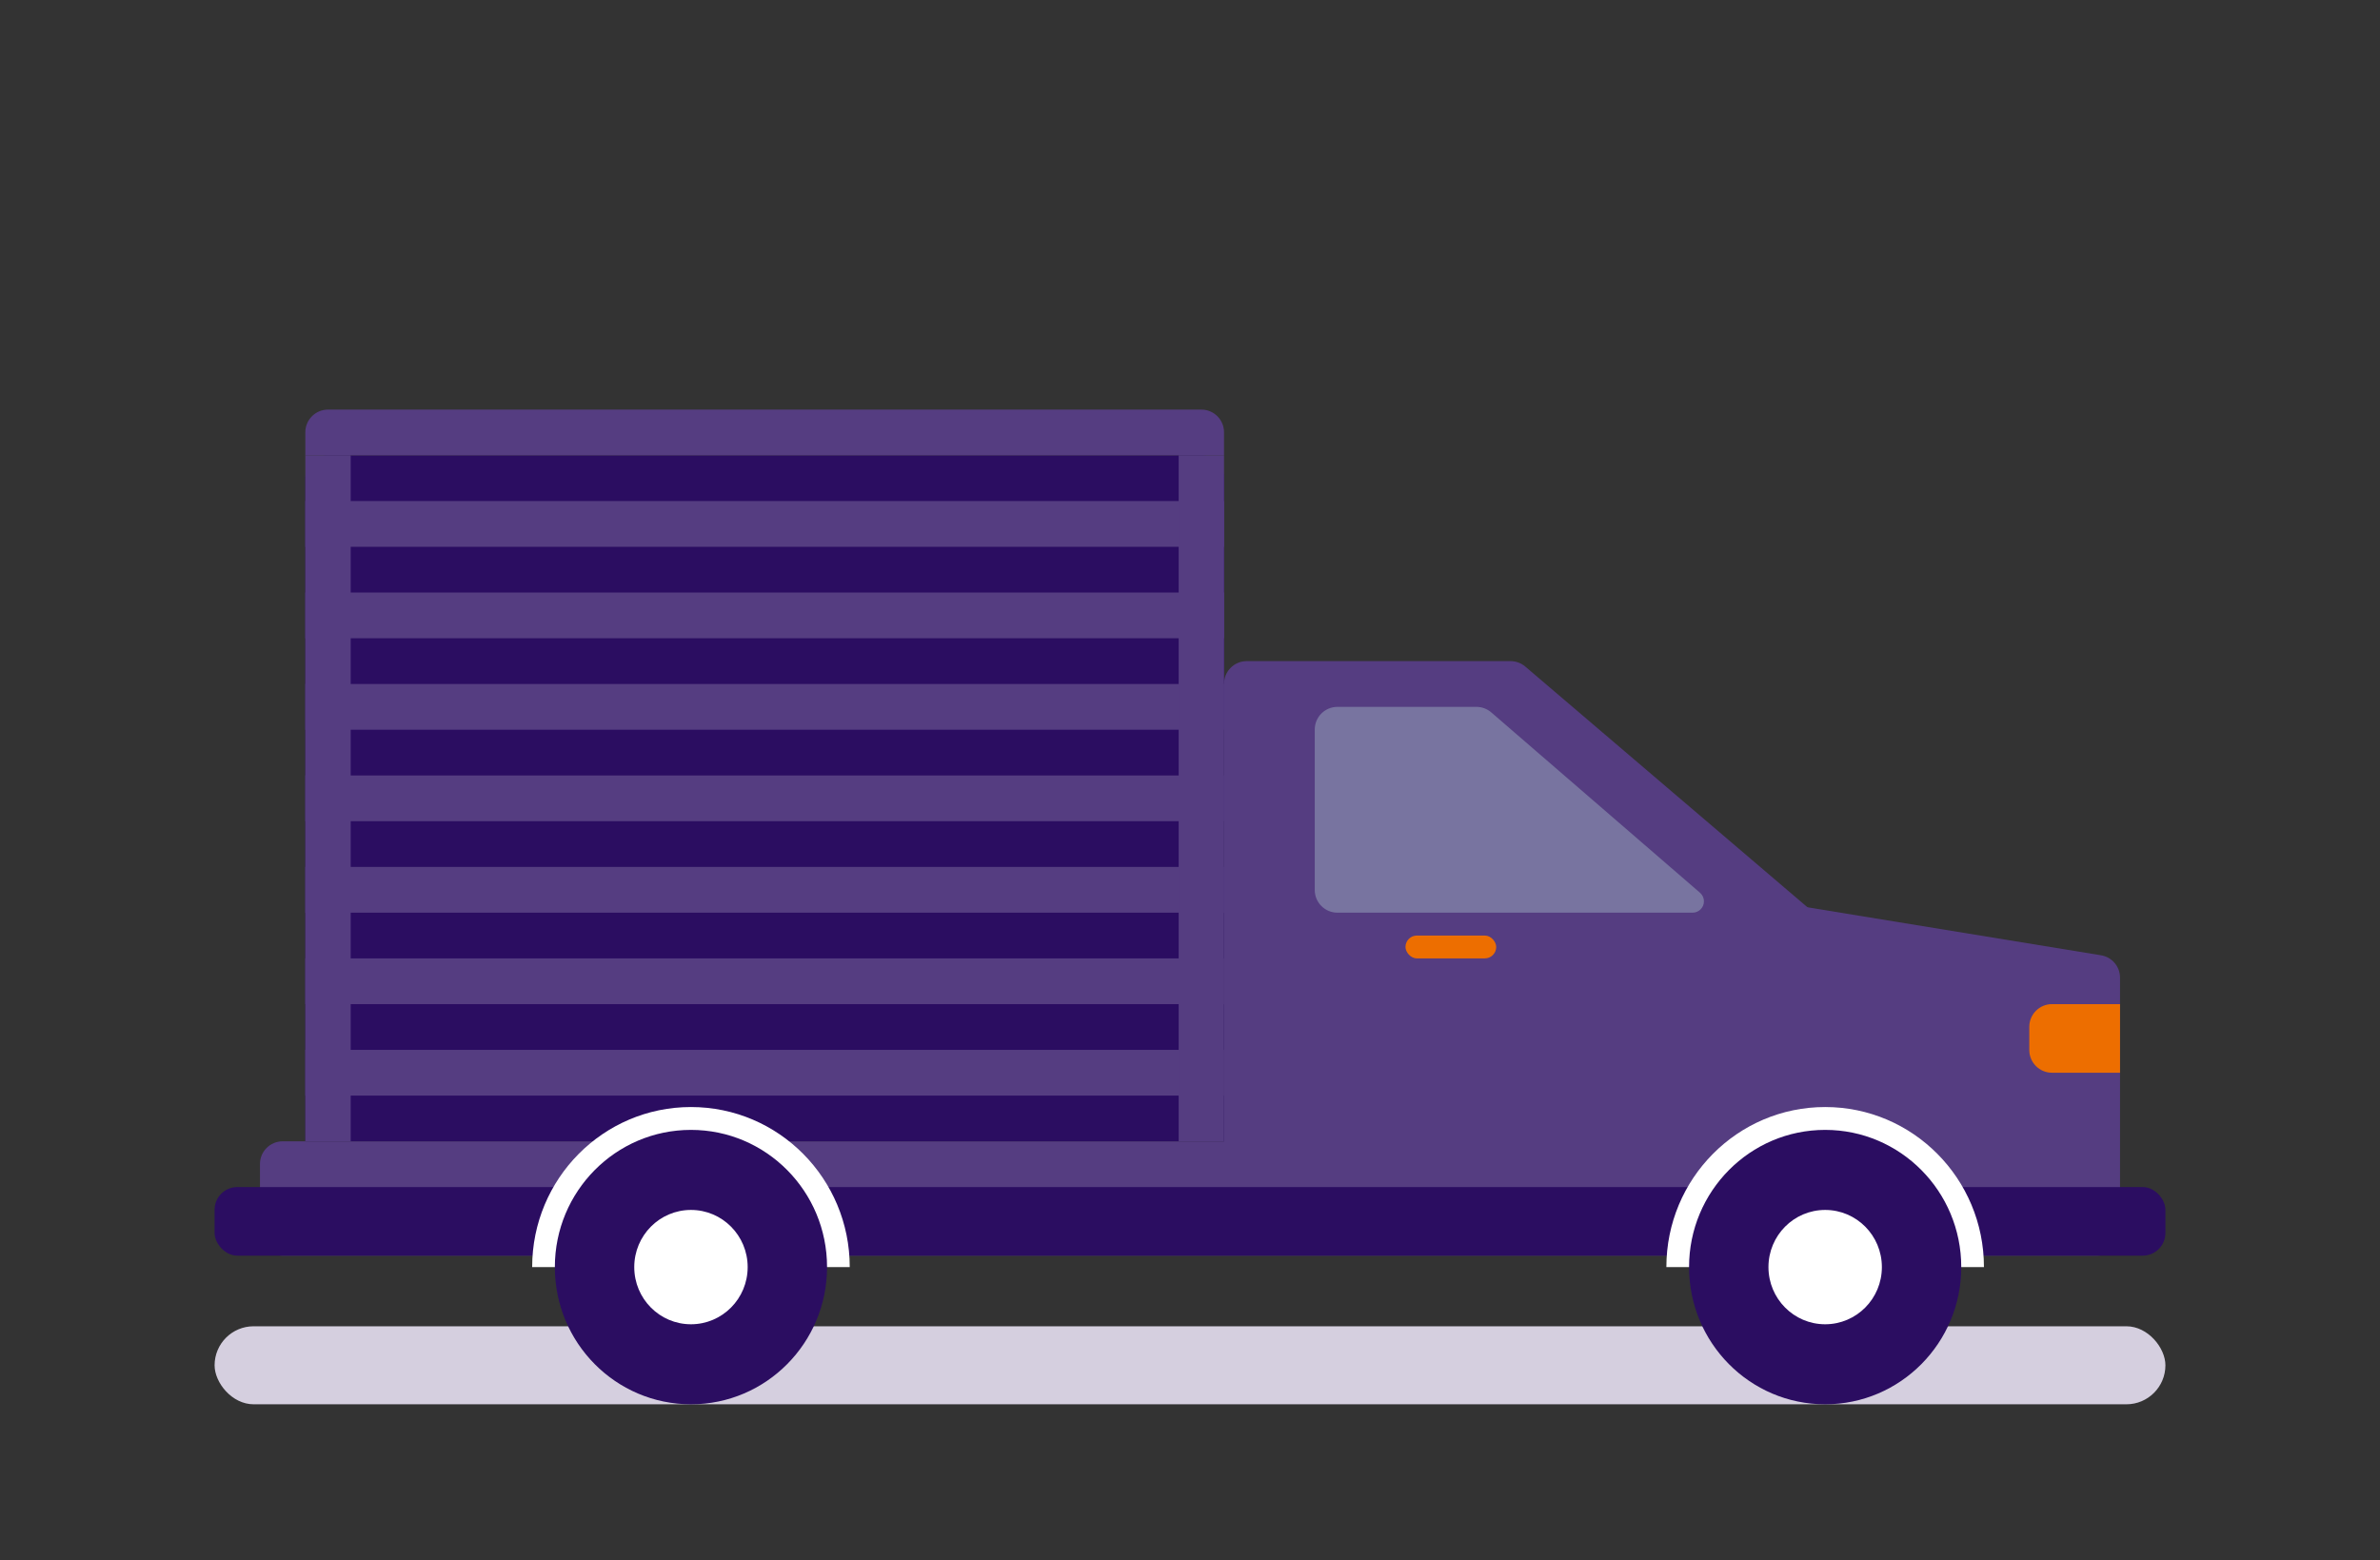 <?xml version="1.0" encoding="UTF-8"?>
<svg width="122px" height="80px" viewBox="0 0 122 80" version="1.1" xmlns="http://www.w3.org/2000/svg" xmlns:xlink="http://www.w3.org/1999/xlink">
	<rect x="0" y="0" width="122" height="80" fill="#333333" stroke="none"/>
	<!-- Generator: Sketch 49.2 (51160) - http://www.bohemiancoding.com/sketch -->
	<title>
		camioneta_baranda
	</title>
	<desc>
		Created with Sketch.
	</desc>
	<defs>
	</defs>
	<g id="Ilustraciones" stroke="none" stroke-width="1" fill="none" fill-rule="evenodd">
		<g id="Group-28">
			<rect id="Rectangle-3-Copy-5" x="0" y="0" width="122" height="80">
			</rect>
			<g id="Group-3-Copy-6" transform="translate(11, 21)">
				<rect id="Rectangle-14-Copy-2" fill="#D5CFDF" x="-9.51461132e-14" y="47" width="100" height="4" rx="2">
				</rect>
				<path d="M3.488,37.517 L51.744,37.517 L51.744,24.621 L74.419,24.621 L76.163,24.621 L96.699,27.978 C97.262,28.07 97.674,28.556 97.674,29.126 L97.674,42.217 C97.674,42.859 97.154,43.379 96.512,43.379 L3.488,43.379 C2.846,43.379 2.326,42.859 2.326,42.217 L2.326,38.68 C2.326,38.038 2.846,37.517 3.488,37.517 Z" id="Rectangle-Copy-5" fill="#553D81">
				</path>
				<rect id="Rectangle-Copy-6" fill="#2b0d61" x="0" y="39.862" width="100" height="3.517" rx="1.163">
				</rect>
				<path d="M5.814,2.345 L50.581,2.345 C51.224,2.345 51.744,2.865 51.744,3.508 L51.744,37.517 L4.651,37.517 L4.651,3.508 C4.651,2.865 5.172,2.345 5.814,2.345 Z" id="Rectangle-Copy-8" fill="#2b0d61">
				</path>
				<rect id="Rectangle-Copy-10" fill="#553D81" x="4.651" y="4.69" width="47.093" height="2.345">
				</rect>
				<rect id="Rectangle-Copy-12" fill="#553D81" x="4.651" y="14.069" width="47.093" height="2.345">
				</rect>
				<rect id="Rectangle-Copy-14" fill="#553D81" x="4.651" y="23.448" width="47.093" height="2.345">
				</rect>
				<rect id="Rectangle-Copy-16" fill="#553D81" x="4.651" y="32.828" width="47.093" height="2.345">
				</rect>
				<path d="M5.814,0 L50.581,0 C51.224,-4.11063353e-15 51.744,0.521 51.744,1.163 L51.744,2.345 L4.651,2.345 L4.651,1.163 C4.651,0.521 5.172,1.17968678e-16 5.814,0 Z" id="Rectangle-Copy-17" fill="#553D81">
				</path>
				<polygon id="Rectangle-Copy-18" fill="#553D81" points="6.977 2.345 6.977 37.517 4.651 37.517 4.651 2.345">
				</polygon>
				<polygon id="Rectangle-Copy-19" fill="#553D81" points="51.744 2.345 51.744 37.517 49.419 37.517 49.419 2.345">
				</polygon>
				<rect id="Rectangle-Copy-11" fill="#553D81" x="4.651" y="9.379" width="47.093" height="2.345">
				</rect>
				<rect id="Rectangle-Copy-13" fill="#553D81" x="4.651" y="18.759" width="47.093" height="2.345">
				</rect>
				<rect id="Rectangle-Copy-15" fill="#553D81" x="4.651" y="28.138" width="47.093" height="2.345">
				</rect>
				<g id="Group-7-Copy-3" transform="translate(74.419, 35.759)">
					<path d="M0,8.207 C0,3.674 3.644,0 8.14,0 C12.635,0 16.279,3.674 16.279,8.207" id="Path" fill="#FFFFFF">
					</path>
					<path d="M8.14,15.241 C11.993,15.241 15.116,12.092 15.116,8.207 C15.116,4.322 11.993,1.172 8.14,1.172 C4.286,1.172 1.163,4.322 1.163,8.207 C1.163,12.092 4.286,15.241 8.14,15.241 Z" id="Path" fill="#2B0D61">
					</path>
					<ellipse id="Oval-2-Copy" fill="#FFFFFF" cx="8.14" cy="8.207" rx="2.907" ry="2.931">
					</ellipse>
				</g>
				<g id="Group-7-Copy-4" transform="translate(16.279, 35.759)">
					<path d="M0,8.207 C0,3.674 3.644,0 8.14,0 C12.635,0 16.279,3.674 16.279,8.207" id="Path" fill="#FFFFFF">
					</path>
					<path d="M8.14,15.241 C11.993,15.241 15.116,12.092 15.116,8.207 C15.116,4.322 11.993,1.172 8.14,1.172 C4.286,1.172 1.163,4.322 1.163,8.207 C1.163,12.092 4.286,15.241 8.14,15.241 Z" id="Path" fill="#2B0D61">
					</path>
					<ellipse id="Oval-2-Copy" fill="#FFFFFF" cx="8.14" cy="8.207" rx="2.907" ry="2.931">
					</ellipse>
				</g>
				<g id="Group-2" transform="translate(51.744, 12.897)">
					<g id="Group">
						<path d="M1.163,1.34069568e-16 L14.688,-6.66133815e-16 C14.964,-1.20838325e-15 15.232,0.099 15.442,0.278 L30.233,12.897 L0,12.897 L0,1.163 C-7.8645785e-17,0.521 0.521,3.40013282e-16 1.163,2.22044605e-16 Z" id="Rectangle-Copy-7" fill="#553D81">
						</path>
						<path d="M16.303,2.345 L23.428,2.345 C24.071,2.345 24.591,2.865 24.591,3.508 L24.591,11.734 C24.591,12.376 24.071,12.897 23.428,12.897 L5.223,12.897 C4.902,12.897 4.641,12.636 4.641,12.315 C4.641,12.146 4.715,11.986 4.843,11.875 L15.543,2.628 C15.754,2.445 16.024,2.345 16.303,2.345 Z" id="Rectangle-Copy-9" fill="#7874A0" transform="translate(14.621, 7.621) scale(-1, 1) translate(-14.621, -7.621) ">
						</path>
					</g>
					<rect id="Rectangle-path-Copy" fill="#ED6E00" fill-rule="nonzero" x="9.302" y="14.069" width="4.651" height="1.172" rx="0.586">
					</rect>
				</g>
				<path d="M94.186,30.483 L97.674,30.483 L97.674,34 L94.186,34 C93.544,34 93.023,33.479 93.023,32.837 L93.023,31.646 C93.023,31.003 93.544,30.483 94.186,30.483 Z" id="Rectangle-2-Copy" fill="#ED6E00">
				</path>
			</g>
		</g>
	</g>
</svg>
